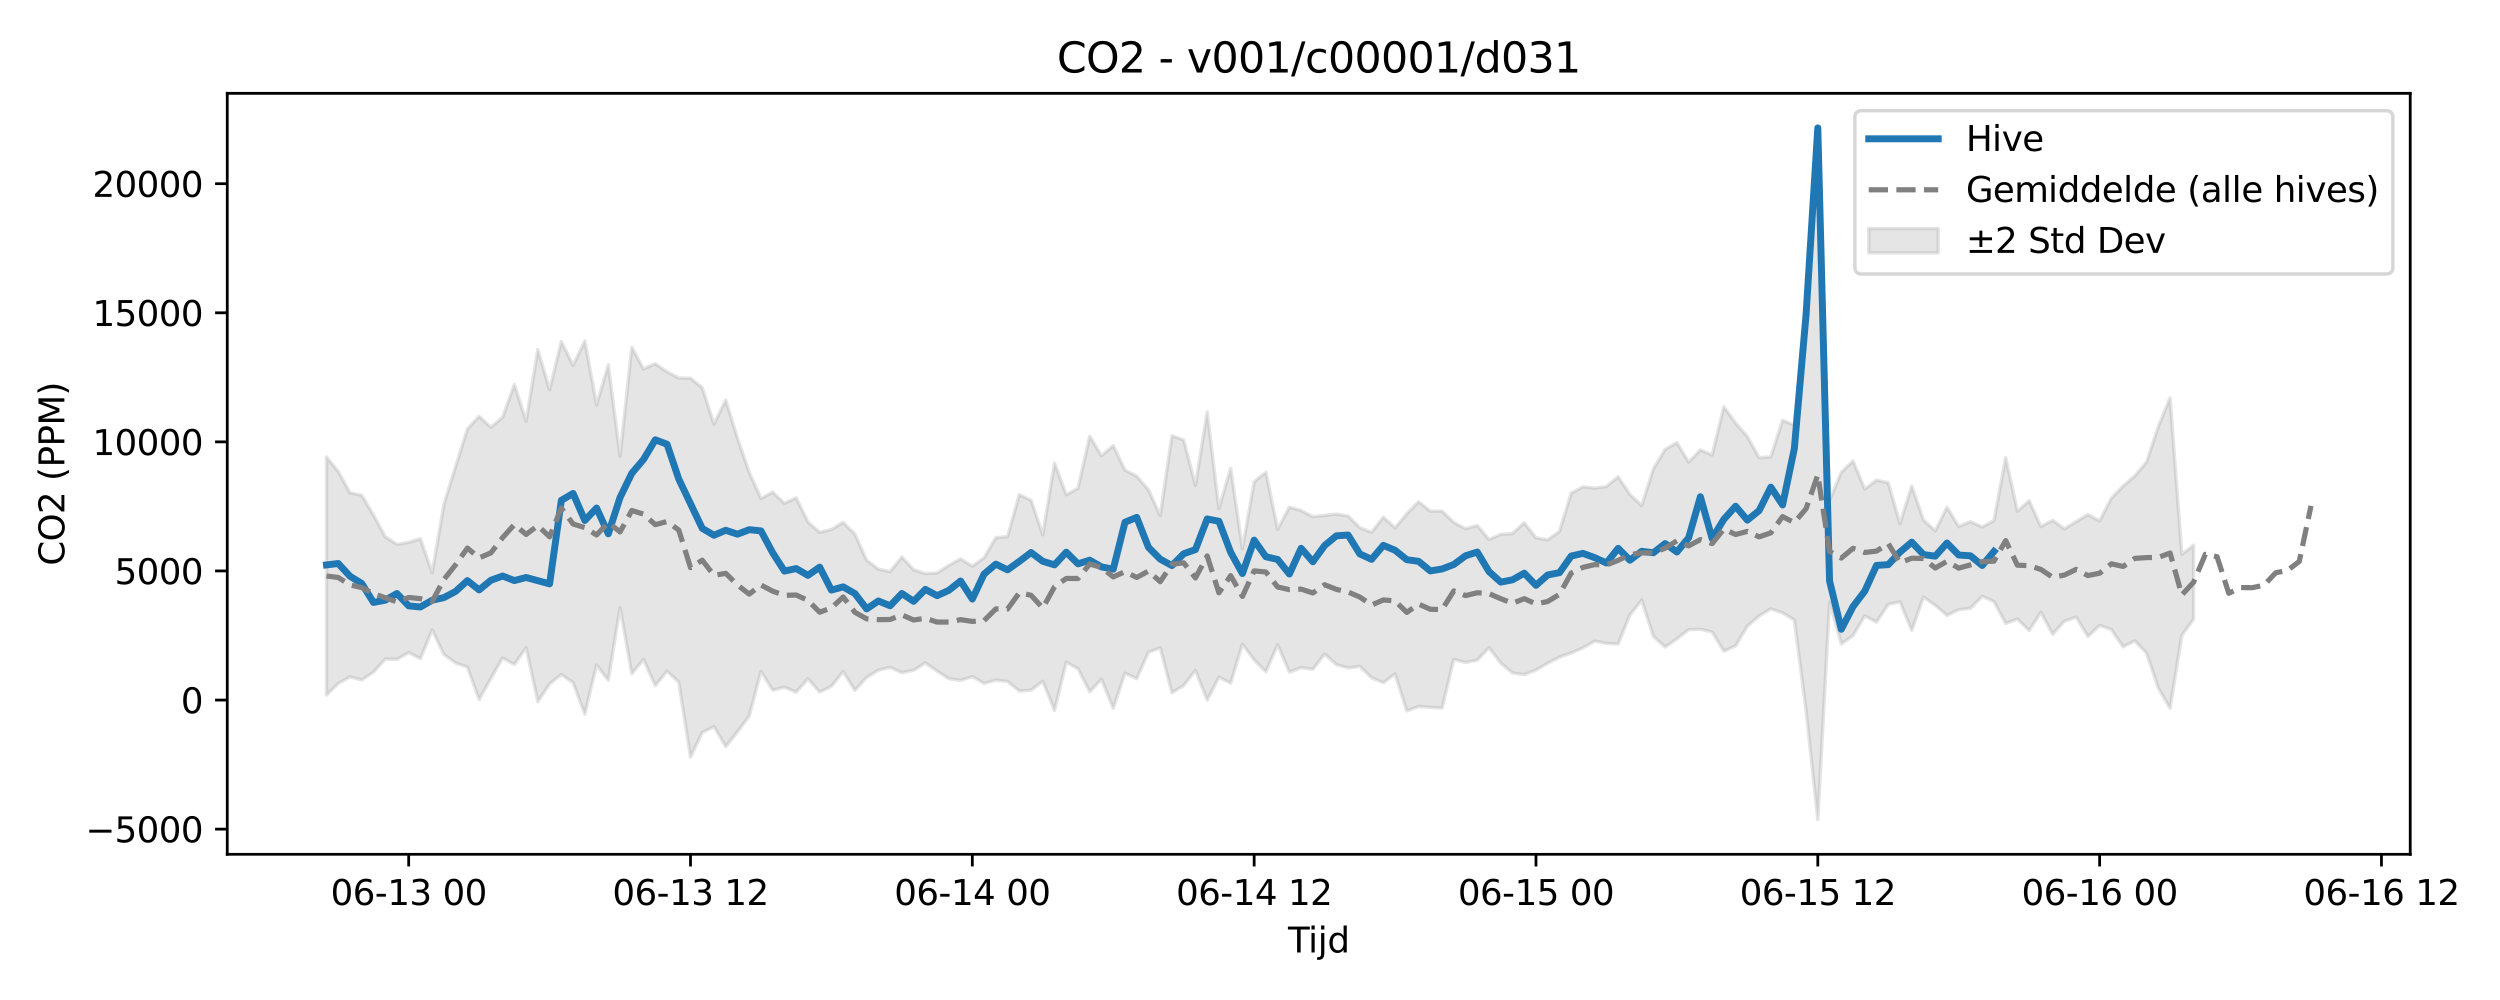 <?xml version="1.0" encoding="utf-8" standalone="no"?>
<!DOCTYPE svg PUBLIC "-//W3C//DTD SVG 1.1//EN"
  "http://www.w3.org/Graphics/SVG/1.1/DTD/svg11.dtd">
<svg xmlns:xlink="http://www.w3.org/1999/xlink" width="720pt" height="288pt" viewBox="0 0 720 288" xmlns="http://www.w3.org/2000/svg" version="1.1">
 <defs>
  <style type="text/css">*{stroke-linejoin: round; stroke-linecap: butt}</style>
 </defs>
 <g id="figure_1">
  <g id="patch_1">
   <path d="M 0 288 
L 720 288 
L 720 0 
L 0 0 
z
" style="fill: #ffffff"/>
  </g>
  <g id="axes_1">
   <g id="patch_2">
    <path d="M 65.45 246.04 
L 694.144 246.04 
L 694.144 26.88 
L 65.45 26.88 
z
" style="fill: #ffffff"/>
   </g>
   <g id="FillBetweenPolyCollection_1">
    <defs>
     <path id="mf6f88f9992" d="M 94.027 -156.415 
L 94.027 -87.816 
L 97.409 -91.156 
L 100.791 -93.038 
L 104.173 -92.172 
L 107.555 -94.404 
L 110.936 -98.206 
L 114.318 -98.094 
L 117.7 -100.063 
L 121.082 -98.307 
L 124.464 -106.58 
L 127.846 -99.496 
L 131.228 -97.05 
L 134.61 -95.89 
L 137.992 -86.528 
L 141.374 -92.598 
L 144.755 -98.506 
L 148.137 -96.616 
L 151.519 -101.46 
L 154.901 -85.903 
L 158.283 -91.038 
L 161.665 -93.74 
L 165.047 -91.401 
L 168.429 -82.318 
L 171.811 -96.468 
L 175.192 -92.121 
L 178.574 -112.971 
L 181.956 -93.983 
L 185.338 -98.1 
L 188.72 -90.545 
L 192.102 -94.687 
L 195.484 -91.541 
L 198.866 -69.968 
L 202.248 -77.025 
L 205.629 -78.741 
L 209.011 -72.966 
L 212.393 -77.245 
L 215.775 -81.805 
L 219.157 -94.617 
L 222.539 -89.24 
L 225.921 -90.054 
L 229.303 -88.648 
L 232.685 -92.493 
L 236.067 -88.682 
L 239.448 -90.338 
L 242.83 -94.593 
L 246.212 -89.149 
L 249.594 -92.912 
L 252.976 -94.988 
L 256.358 -95.811 
L 259.74 -94.251 
L 263.122 -94.956 
L 266.504 -97.072 
L 269.885 -94.71 
L 273.267 -92.546 
L 276.649 -92.041 
L 280.031 -93.122 
L 283.413 -91.192 
L 286.795 -92.102 
L 290.177 -91.745 
L 293.559 -88.988 
L 296.941 -89.224 
L 300.322 -91.804 
L 303.704 -83.398 
L 307.086 -97.308 
L 310.468 -95.393 
L 313.85 -88.75 
L 317.232 -92.36 
L 320.614 -84.012 
L 323.996 -94.116 
L 327.378 -92.544 
L 330.76 -100.125 
L 334.141 -101.442 
L 337.523 -88.484 
L 340.905 -90.567 
L 344.287 -94.902 
L 347.669 -86.395 
L 351.051 -92.98 
L 354.433 -91.248 
L 357.815 -102.481 
L 361.197 -97.931 
L 364.578 -94.541 
L 367.96 -102.324 
L 371.342 -94.421 
L 374.724 -95.708 
L 378.106 -95.272 
L 381.488 -99.617 
L 384.87 -96.603 
L 388.252 -95.621 
L 391.634 -96.088 
L 395.015 -92.791 
L 398.397 -91.375 
L 401.779 -93.906 
L 405.161 -83.234 
L 408.543 -84.562 
L 411.925 -84.289 
L 415.307 -84.053 
L 418.689 -98.084 
L 422.071 -97.217 
L 425.453 -97.887 
L 428.834 -101.454 
L 432.216 -97.044 
L 435.598 -94.185 
L 438.98 -93.705 
L 442.362 -95.009 
L 445.744 -97.007 
L 449.126 -98.757 
L 452.508 -99.926 
L 455.89 -101.414 
L 459.271 -103.373 
L 462.653 -102.714 
L 466.035 -102.529 
L 469.417 -110.894 
L 472.799 -115.14 
L 476.181 -104.713 
L 479.563 -101.649 
L 482.945 -104.01 
L 486.327 -106.649 
L 489.709 -106.772 
L 493.09 -105.965 
L 496.472 -100.438 
L 499.854 -101.983 
L 503.236 -107.659 
L 506.618 -110.57 
L 510 -112.655 
L 513.382 -111.475 
L 516.764 -109.451 
L 520.146 -83.362 
L 523.527 -51.922 
L 526.909 -114.528 
L 530.291 -102.566 
L 533.673 -104.95 
L 537.055 -110.613 
L 540.437 -108.846 
L 543.819 -113.931 
L 547.201 -114.69 
L 550.583 -106.447 
L 553.964 -116.052 
L 557.346 -113.69 
L 560.728 -110.774 
L 564.11 -112.428 
L 567.492 -112.816 
L 570.874 -116.269 
L 574.256 -114.75 
L 577.638 -108.456 
L 581.02 -109.699 
L 584.402 -106.408 
L 587.783 -111.669 
L 591.165 -105.325 
L 594.547 -109.09 
L 597.929 -110.267 
L 601.311 -104.694 
L 604.693 -107.878 
L 608.075 -106.7 
L 611.457 -101.711 
L 614.839 -103.444 
L 618.22 -99.859 
L 621.602 -89.788 
L 624.984 -84.009 
L 628.366 -104.999 
L 631.748 -109.684 
L 631.748 -130.991 
L 631.748 -130.991 
L 628.366 -128.3 
L 624.984 -173.439 
L 621.602 -165.15 
L 618.22 -154.961 
L 614.839 -150.931 
L 611.457 -148.012 
L 608.075 -144.531 
L 604.693 -137.962 
L 601.311 -139.786 
L 597.929 -137.769 
L 594.547 -135.682 
L 591.165 -138.145 
L 587.783 -136.329 
L 584.402 -143.791 
L 581.02 -140.745 
L 577.638 -156.171 
L 574.256 -138.032 
L 570.874 -136.224 
L 567.492 -137.786 
L 564.11 -136.334 
L 560.728 -141.92 
L 557.346 -135.117 
L 553.964 -138.262 
L 550.583 -148.024 
L 547.201 -137.16 
L 543.819 -148.966 
L 540.437 -149.722 
L 537.055 -147.158 
L 533.673 -155.233 
L 530.291 -151.968 
L 526.909 -143.896 
L 523.527 -250.525 
L 520.146 -199.64 
L 516.764 -165.535 
L 513.382 -166.96 
L 510 -156.421 
L 506.618 -156.195 
L 503.236 -162.253 
L 499.854 -166.142 
L 496.472 -170.839 
L 493.09 -156.941 
L 489.709 -158.436 
L 486.327 -154.911 
L 482.945 -160.52 
L 479.563 -158.577 
L 476.181 -152.937 
L 472.799 -142.391 
L 469.417 -145.59 
L 466.035 -150.714 
L 462.653 -147.871 
L 459.271 -147.416 
L 455.89 -147.792 
L 452.508 -145.982 
L 449.126 -134.94 
L 445.744 -132.528 
L 442.362 -133.122 
L 438.98 -137.453 
L 435.598 -134.323 
L 432.216 -134.111 
L 428.834 -132.627 
L 425.453 -136.676 
L 422.071 -135.721 
L 418.689 -137.55 
L 415.307 -140.81 
L 411.925 -140.785 
L 408.543 -143.502 
L 405.161 -140.006 
L 401.779 -135.99 
L 398.397 -139.054 
L 395.015 -134.709 
L 391.634 -136.015 
L 388.252 -139.374 
L 384.87 -139.939 
L 381.488 -139.563 
L 378.106 -139.183 
L 374.724 -140.967 
L 371.342 -141.932 
L 367.96 -135.579 
L 364.578 -151.983 
L 361.197 -149.246 
L 357.815 -129.979 
L 354.433 -153.171 
L 351.051 -141.553 
L 347.669 -169.372 
L 344.287 -148.199 
L 340.905 -161.248 
L 337.523 -162.521 
L 334.141 -139.496 
L 330.76 -146.938 
L 327.378 -150.835 
L 323.996 -152.615 
L 320.614 -159.68 
L 317.232 -156.75 
L 313.85 -162.384 
L 310.468 -147.387 
L 307.086 -145.495 
L 303.704 -154.64 
L 300.322 -133.975 
L 296.941 -143.908 
L 293.559 -145.538 
L 290.177 -133.455 
L 286.795 -133.161 
L 283.413 -127.35 
L 280.031 -124.94 
L 276.649 -127.038 
L 273.267 -125.162 
L 269.885 -122.982 
L 266.504 -122.809 
L 263.122 -123.913 
L 259.74 -127.585 
L 256.358 -123.371 
L 252.976 -124.084 
L 249.594 -126.656 
L 246.212 -134.153 
L 242.83 -137.562 
L 239.448 -135.501 
L 236.067 -134.698 
L 232.685 -137.682 
L 229.303 -144.627 
L 225.921 -143.023 
L 222.539 -146.242 
L 219.157 -144.423 
L 215.775 -151.989 
L 212.393 -161.796 
L 209.011 -172.799 
L 205.629 -165.839 
L 202.248 -176.309 
L 198.866 -179.08 
L 195.484 -179.15 
L 192.102 -180.9 
L 188.72 -183.262 
L 185.338 -181.747 
L 181.956 -187.981 
L 178.574 -156.626 
L 175.192 -182.949 
L 171.811 -171.389 
L 168.429 -189.823 
L 165.047 -182.766 
L 161.665 -189.654 
L 158.283 -175.764 
L 154.901 -187.337 
L 151.519 -166.702 
L 148.137 -177.258 
L 144.755 -167.847 
L 141.374 -164.946 
L 137.992 -168.114 
L 134.61 -164.426 
L 131.228 -153.68 
L 127.846 -142.731 
L 124.464 -123.045 
L 121.082 -132.858 
L 117.7 -131.795 
L 114.318 -131.211 
L 110.936 -133.431 
L 107.555 -139.682 
L 104.173 -145.372 
L 100.791 -146.062 
L 97.409 -152.22 
L 94.027 -156.415 
z
" style="stroke: #808080; stroke-opacity: 0.2"/>
    </defs>
    <g clip-path="url(#p615e914f22)">
     <use xlink:href="#mf6f88f9992" x="0" y="288" style="fill: #808080; fill-opacity: 0.2; stroke: #808080; stroke-opacity: 0.2"/>
    </g>
   </g>
   <g id="matplotlib.axis_1">
    <g id="xtick_1">
     <g id="line2d_1">
      <defs>
       <path id="m247ede69dc" d="M 0 0 
L 0 3.5 
" style="stroke: #000000; stroke-width: 0.8"/>
      </defs>
      <g>
       <use xlink:href="#m247ede69dc" x="117.7" y="246.04" style="stroke: #000000; stroke-width: 0.8"/>
      </g>
     </g>
     <g id="text_1">
      <!-- 06-13 00 -->
      <g transform="translate(95.22 260.638) scale(0.1 -0.1)">
       <defs>
        <path id="DejaVuSans-30" d="M 2034 4250 
Q 1547 4250 1301 3770 
Q 1056 3291 1056 2328 
Q 1056 1369 1301 889 
Q 1547 409 2034 409 
Q 2525 409 2770 889 
Q 3016 1369 3016 2328 
Q 3016 3291 2770 3770 
Q 2525 4250 2034 4250 
z
M 2034 4750 
Q 2819 4750 3233 4129 
Q 3647 3509 3647 2328 
Q 3647 1150 3233 529 
Q 2819 -91 2034 -91 
Q 1250 -91 836 529 
Q 422 1150 422 2328 
Q 422 3509 836 4129 
Q 1250 4750 2034 4750 
z
" transform="scale(0.016)"/>
        <path id="DejaVuSans-36" d="M 2113 2584 
Q 1688 2584 1439 2293 
Q 1191 2003 1191 1497 
Q 1191 994 1439 701 
Q 1688 409 2113 409 
Q 2538 409 2786 701 
Q 3034 994 3034 1497 
Q 3034 2003 2786 2293 
Q 2538 2584 2113 2584 
z
M 3366 4563 
L 3366 3988 
Q 3128 4100 2886 4159 
Q 2644 4219 2406 4219 
Q 1781 4219 1451 3797 
Q 1122 3375 1075 2522 
Q 1259 2794 1537 2939 
Q 1816 3084 2150 3084 
Q 2853 3084 3261 2657 
Q 3669 2231 3669 1497 
Q 3669 778 3244 343 
Q 2819 -91 2113 -91 
Q 1303 -91 875 529 
Q 447 1150 447 2328 
Q 447 3434 972 4092 
Q 1497 4750 2381 4750 
Q 2619 4750 2861 4703 
Q 3103 4656 3366 4563 
z
" transform="scale(0.016)"/>
        <path id="DejaVuSans-2d" d="M 313 2009 
L 1997 2009 
L 1997 1497 
L 313 1497 
L 313 2009 
z
" transform="scale(0.016)"/>
        <path id="DejaVuSans-31" d="M 794 531 
L 1825 531 
L 1825 4091 
L 703 3866 
L 703 4441 
L 1819 4666 
L 2450 4666 
L 2450 531 
L 3481 531 
L 3481 0 
L 794 0 
L 794 531 
z
" transform="scale(0.016)"/>
        <path id="DejaVuSans-33" d="M 2597 2516 
Q 3050 2419 3304 2112 
Q 3559 1806 3559 1356 
Q 3559 666 3084 287 
Q 2609 -91 1734 -91 
Q 1441 -91 1130 -33 
Q 819 25 488 141 
L 488 750 
Q 750 597 1062 519 
Q 1375 441 1716 441 
Q 2309 441 2620 675 
Q 2931 909 2931 1356 
Q 2931 1769 2642 2001 
Q 2353 2234 1838 2234 
L 1294 2234 
L 1294 2753 
L 1863 2753 
Q 2328 2753 2575 2939 
Q 2822 3125 2822 3475 
Q 2822 3834 2567 4026 
Q 2313 4219 1838 4219 
Q 1578 4219 1281 4162 
Q 984 4106 628 3988 
L 628 4550 
Q 988 4650 1302 4700 
Q 1616 4750 1894 4750 
Q 2613 4750 3031 4423 
Q 3450 4097 3450 3541 
Q 3450 3153 3228 2886 
Q 3006 2619 2597 2516 
z
" transform="scale(0.016)"/>
        <path id="DejaVuSans-20" transform="scale(0.016)"/>
       </defs>
       <use xlink:href="#DejaVuSans-30"/>
       <use xlink:href="#DejaVuSans-36" transform="translate(63.623 0)"/>
       <use xlink:href="#DejaVuSans-2d" transform="translate(127.246 0)"/>
       <use xlink:href="#DejaVuSans-31" transform="translate(163.33 0)"/>
       <use xlink:href="#DejaVuSans-33" transform="translate(226.953 0)"/>
       <use xlink:href="#DejaVuSans-20" transform="translate(290.576 0)"/>
       <use xlink:href="#DejaVuSans-30" transform="translate(322.363 0)"/>
       <use xlink:href="#DejaVuSans-30" transform="translate(385.986 0)"/>
      </g>
     </g>
    </g>
    <g id="xtick_2">
     <g id="line2d_2">
      <g>
       <use xlink:href="#m247ede69dc" x="198.866" y="246.04" style="stroke: #000000; stroke-width: 0.8"/>
      </g>
     </g>
     <g id="text_2">
      <!-- 06-13 12 -->
      <g transform="translate(176.385 260.638) scale(0.1 -0.1)">
       <defs>
        <path id="DejaVuSans-32" d="M 1228 531 
L 3431 531 
L 3431 0 
L 469 0 
L 469 531 
Q 828 903 1448 1529 
Q 2069 2156 2228 2338 
Q 2531 2678 2651 2914 
Q 2772 3150 2772 3378 
Q 2772 3750 2511 3984 
Q 2250 4219 1831 4219 
Q 1534 4219 1204 4116 
Q 875 4013 500 3803 
L 500 4441 
Q 881 4594 1212 4672 
Q 1544 4750 1819 4750 
Q 2544 4750 2975 4387 
Q 3406 4025 3406 3419 
Q 3406 3131 3298 2873 
Q 3191 2616 2906 2266 
Q 2828 2175 2409 1742 
Q 1991 1309 1228 531 
z
" transform="scale(0.016)"/>
       </defs>
       <use xlink:href="#DejaVuSans-30"/>
       <use xlink:href="#DejaVuSans-36" transform="translate(63.623 0)"/>
       <use xlink:href="#DejaVuSans-2d" transform="translate(127.246 0)"/>
       <use xlink:href="#DejaVuSans-31" transform="translate(163.33 0)"/>
       <use xlink:href="#DejaVuSans-33" transform="translate(226.953 0)"/>
       <use xlink:href="#DejaVuSans-20" transform="translate(290.576 0)"/>
       <use xlink:href="#DejaVuSans-31" transform="translate(322.363 0)"/>
       <use xlink:href="#DejaVuSans-32" transform="translate(385.986 0)"/>
      </g>
     </g>
    </g>
    <g id="xtick_3">
     <g id="line2d_3">
      <g>
       <use xlink:href="#m247ede69dc" x="280.031" y="246.04" style="stroke: #000000; stroke-width: 0.8"/>
      </g>
     </g>
     <g id="text_3">
      <!-- 06-14 00 -->
      <g transform="translate(257.551 260.638) scale(0.1 -0.1)">
       <defs>
        <path id="DejaVuSans-34" d="M 2419 4116 
L 825 1625 
L 2419 1625 
L 2419 4116 
z
M 2253 4666 
L 3047 4666 
L 3047 1625 
L 3713 1625 
L 3713 1100 
L 3047 1100 
L 3047 0 
L 2419 0 
L 2419 1100 
L 313 1100 
L 313 1709 
L 2253 4666 
z
" transform="scale(0.016)"/>
       </defs>
       <use xlink:href="#DejaVuSans-30"/>
       <use xlink:href="#DejaVuSans-36" transform="translate(63.623 0)"/>
       <use xlink:href="#DejaVuSans-2d" transform="translate(127.246 0)"/>
       <use xlink:href="#DejaVuSans-31" transform="translate(163.33 0)"/>
       <use xlink:href="#DejaVuSans-34" transform="translate(226.953 0)"/>
       <use xlink:href="#DejaVuSans-20" transform="translate(290.576 0)"/>
       <use xlink:href="#DejaVuSans-30" transform="translate(322.363 0)"/>
       <use xlink:href="#DejaVuSans-30" transform="translate(385.986 0)"/>
      </g>
     </g>
    </g>
    <g id="xtick_4">
     <g id="line2d_4">
      <g>
       <use xlink:href="#m247ede69dc" x="361.197" y="246.04" style="stroke: #000000; stroke-width: 0.8"/>
      </g>
     </g>
     <g id="text_4">
      <!-- 06-14 12 -->
      <g transform="translate(338.716 260.638) scale(0.1 -0.1)">
       <use xlink:href="#DejaVuSans-30"/>
       <use xlink:href="#DejaVuSans-36" transform="translate(63.623 0)"/>
       <use xlink:href="#DejaVuSans-2d" transform="translate(127.246 0)"/>
       <use xlink:href="#DejaVuSans-31" transform="translate(163.33 0)"/>
       <use xlink:href="#DejaVuSans-34" transform="translate(226.953 0)"/>
       <use xlink:href="#DejaVuSans-20" transform="translate(290.576 0)"/>
       <use xlink:href="#DejaVuSans-31" transform="translate(322.363 0)"/>
       <use xlink:href="#DejaVuSans-32" transform="translate(385.986 0)"/>
      </g>
     </g>
    </g>
    <g id="xtick_5">
     <g id="line2d_5">
      <g>
       <use xlink:href="#m247ede69dc" x="442.362" y="246.04" style="stroke: #000000; stroke-width: 0.8"/>
      </g>
     </g>
     <g id="text_5">
      <!-- 06-15 00 -->
      <g transform="translate(419.882 260.638) scale(0.1 -0.1)">
       <defs>
        <path id="DejaVuSans-35" d="M 691 4666 
L 3169 4666 
L 3169 4134 
L 1269 4134 
L 1269 2991 
Q 1406 3038 1543 3061 
Q 1681 3084 1819 3084 
Q 2600 3084 3056 2656 
Q 3513 2228 3513 1497 
Q 3513 744 3044 326 
Q 2575 -91 1722 -91 
Q 1428 -91 1123 -41 
Q 819 9 494 109 
L 494 744 
Q 775 591 1075 516 
Q 1375 441 1709 441 
Q 2250 441 2565 725 
Q 2881 1009 2881 1497 
Q 2881 1984 2565 2268 
Q 2250 2553 1709 2553 
Q 1456 2553 1204 2497 
Q 953 2441 691 2322 
L 691 4666 
z
" transform="scale(0.016)"/>
       </defs>
       <use xlink:href="#DejaVuSans-30"/>
       <use xlink:href="#DejaVuSans-36" transform="translate(63.623 0)"/>
       <use xlink:href="#DejaVuSans-2d" transform="translate(127.246 0)"/>
       <use xlink:href="#DejaVuSans-31" transform="translate(163.33 0)"/>
       <use xlink:href="#DejaVuSans-35" transform="translate(226.953 0)"/>
       <use xlink:href="#DejaVuSans-20" transform="translate(290.576 0)"/>
       <use xlink:href="#DejaVuSans-30" transform="translate(322.363 0)"/>
       <use xlink:href="#DejaVuSans-30" transform="translate(385.986 0)"/>
      </g>
     </g>
    </g>
    <g id="xtick_6">
     <g id="line2d_6">
      <g>
       <use xlink:href="#m247ede69dc" x="523.527" y="246.04" style="stroke: #000000; stroke-width: 0.8"/>
      </g>
     </g>
     <g id="text_6">
      <!-- 06-15 12 -->
      <g transform="translate(501.047 260.638) scale(0.1 -0.1)">
       <use xlink:href="#DejaVuSans-30"/>
       <use xlink:href="#DejaVuSans-36" transform="translate(63.623 0)"/>
       <use xlink:href="#DejaVuSans-2d" transform="translate(127.246 0)"/>
       <use xlink:href="#DejaVuSans-31" transform="translate(163.33 0)"/>
       <use xlink:href="#DejaVuSans-35" transform="translate(226.953 0)"/>
       <use xlink:href="#DejaVuSans-20" transform="translate(290.576 0)"/>
       <use xlink:href="#DejaVuSans-31" transform="translate(322.363 0)"/>
       <use xlink:href="#DejaVuSans-32" transform="translate(385.986 0)"/>
      </g>
     </g>
    </g>
    <g id="xtick_7">
     <g id="line2d_7">
      <g>
       <use xlink:href="#m247ede69dc" x="604.693" y="246.04" style="stroke: #000000; stroke-width: 0.8"/>
      </g>
     </g>
     <g id="text_7">
      <!-- 06-16 00 -->
      <g transform="translate(582.212 260.638) scale(0.1 -0.1)">
       <use xlink:href="#DejaVuSans-30"/>
       <use xlink:href="#DejaVuSans-36" transform="translate(63.623 0)"/>
       <use xlink:href="#DejaVuSans-2d" transform="translate(127.246 0)"/>
       <use xlink:href="#DejaVuSans-31" transform="translate(163.33 0)"/>
       <use xlink:href="#DejaVuSans-36" transform="translate(226.953 0)"/>
       <use xlink:href="#DejaVuSans-20" transform="translate(290.576 0)"/>
       <use xlink:href="#DejaVuSans-30" transform="translate(322.363 0)"/>
       <use xlink:href="#DejaVuSans-30" transform="translate(385.986 0)"/>
      </g>
     </g>
    </g>
    <g id="xtick_8">
     <g id="line2d_8">
      <g>
       <use xlink:href="#m247ede69dc" x="685.858" y="246.04" style="stroke: #000000; stroke-width: 0.8"/>
      </g>
     </g>
     <g id="text_8">
      <!-- 06-16 12 -->
      <g transform="translate(663.378 260.638) scale(0.1 -0.1)">
       <use xlink:href="#DejaVuSans-30"/>
       <use xlink:href="#DejaVuSans-36" transform="translate(63.623 0)"/>
       <use xlink:href="#DejaVuSans-2d" transform="translate(127.246 0)"/>
       <use xlink:href="#DejaVuSans-31" transform="translate(163.33 0)"/>
       <use xlink:href="#DejaVuSans-36" transform="translate(226.953 0)"/>
       <use xlink:href="#DejaVuSans-20" transform="translate(290.576 0)"/>
       <use xlink:href="#DejaVuSans-31" transform="translate(322.363 0)"/>
       <use xlink:href="#DejaVuSans-32" transform="translate(385.986 0)"/>
      </g>
     </g>
    </g>
    <g id="text_9">
     <!-- Tijd -->
     <g transform="translate(370.947 274.317) scale(0.1 -0.1)">
      <defs>
       <path id="DejaVuSans-54" d="M -19 4666 
L 3928 4666 
L 3928 4134 
L 2272 4134 
L 2272 0 
L 1638 0 
L 1638 4134 
L -19 4134 
L -19 4666 
z
" transform="scale(0.016)"/>
       <path id="DejaVuSans-69" d="M 603 3500 
L 1178 3500 
L 1178 0 
L 603 0 
L 603 3500 
z
M 603 4863 
L 1178 4863 
L 1178 4134 
L 603 4134 
L 603 4863 
z
" transform="scale(0.016)"/>
       <path id="DejaVuSans-6a" d="M 603 3500 
L 1178 3500 
L 1178 -63 
Q 1178 -731 923 -1031 
Q 669 -1331 103 -1331 
L -116 -1331 
L -116 -844 
L 38 -844 
Q 366 -844 484 -692 
Q 603 -541 603 -63 
L 603 3500 
z
M 603 4863 
L 1178 4863 
L 1178 4134 
L 603 4134 
L 603 4863 
z
" transform="scale(0.016)"/>
       <path id="DejaVuSans-64" d="M 2906 2969 
L 2906 4863 
L 3481 4863 
L 3481 0 
L 2906 0 
L 2906 525 
Q 2725 213 2448 61 
Q 2172 -91 1784 -91 
Q 1150 -91 751 415 
Q 353 922 353 1747 
Q 353 2572 751 3078 
Q 1150 3584 1784 3584 
Q 2172 3584 2448 3432 
Q 2725 3281 2906 2969 
z
M 947 1747 
Q 947 1113 1208 752 
Q 1469 391 1925 391 
Q 2381 391 2643 752 
Q 2906 1113 2906 1747 
Q 2906 2381 2643 2742 
Q 2381 3103 1925 3103 
Q 1469 3103 1208 2742 
Q 947 2381 947 1747 
z
" transform="scale(0.016)"/>
      </defs>
      <use xlink:href="#DejaVuSans-54"/>
      <use xlink:href="#DejaVuSans-69" transform="translate(57.959 0)"/>
      <use xlink:href="#DejaVuSans-6a" transform="translate(85.742 0)"/>
      <use xlink:href="#DejaVuSans-64" transform="translate(113.525 0)"/>
     </g>
    </g>
   </g>
   <g id="matplotlib.axis_2">
    <g id="ytick_1">
     <g id="line2d_9">
      <defs>
       <path id="m8d77dfaffa" d="M 0 0 
L -3.5 0 
" style="stroke: #000000; stroke-width: 0.8"/>
      </defs>
      <g>
       <use xlink:href="#m8d77dfaffa" x="65.45" y="238.789" style="stroke: #000000; stroke-width: 0.8"/>
      </g>
     </g>
     <g id="text_10">
      <!-- −5000 -->
      <g transform="translate(24.62 242.588) scale(0.1 -0.1)">
       <defs>
        <path id="DejaVuSans-2212" d="M 678 2272 
L 4684 2272 
L 4684 1741 
L 678 1741 
L 678 2272 
z
" transform="scale(0.016)"/>
       </defs>
       <use xlink:href="#DejaVuSans-2212"/>
       <use xlink:href="#DejaVuSans-35" transform="translate(83.789 0)"/>
       <use xlink:href="#DejaVuSans-30" transform="translate(147.412 0)"/>
       <use xlink:href="#DejaVuSans-30" transform="translate(211.035 0)"/>
       <use xlink:href="#DejaVuSans-30" transform="translate(274.658 0)"/>
      </g>
     </g>
    </g>
    <g id="ytick_2">
     <g id="line2d_10">
      <g>
       <use xlink:href="#m8d77dfaffa" x="65.45" y="201.612" style="stroke: #000000; stroke-width: 0.8"/>
      </g>
     </g>
     <g id="text_11">
      <!-- 0 -->
      <g transform="translate(52.087 205.412) scale(0.1 -0.1)">
       <use xlink:href="#DejaVuSans-30"/>
      </g>
     </g>
    </g>
    <g id="ytick_3">
     <g id="line2d_11">
      <g>
       <use xlink:href="#m8d77dfaffa" x="65.45" y="164.436" style="stroke: #000000; stroke-width: 0.8"/>
      </g>
     </g>
     <g id="text_12">
      <!-- 5000 -->
      <g transform="translate(33 168.235) scale(0.1 -0.1)">
       <use xlink:href="#DejaVuSans-35"/>
       <use xlink:href="#DejaVuSans-30" transform="translate(63.623 0)"/>
       <use xlink:href="#DejaVuSans-30" transform="translate(127.246 0)"/>
       <use xlink:href="#DejaVuSans-30" transform="translate(190.869 0)"/>
      </g>
     </g>
    </g>
    <g id="ytick_4">
     <g id="line2d_12">
      <g>
       <use xlink:href="#m8d77dfaffa" x="65.45" y="127.26" style="stroke: #000000; stroke-width: 0.8"/>
      </g>
     </g>
     <g id="text_13">
      <!-- 10000 -->
      <g transform="translate(26.637 131.059) scale(0.1 -0.1)">
       <use xlink:href="#DejaVuSans-31"/>
       <use xlink:href="#DejaVuSans-30" transform="translate(63.623 0)"/>
       <use xlink:href="#DejaVuSans-30" transform="translate(127.246 0)"/>
       <use xlink:href="#DejaVuSans-30" transform="translate(190.869 0)"/>
       <use xlink:href="#DejaVuSans-30" transform="translate(254.492 0)"/>
      </g>
     </g>
    </g>
    <g id="ytick_5">
     <g id="line2d_13">
      <g>
       <use xlink:href="#m8d77dfaffa" x="65.45" y="90.083" style="stroke: #000000; stroke-width: 0.8"/>
      </g>
     </g>
     <g id="text_14">
      <!-- 15000 -->
      <g transform="translate(26.637 93.883) scale(0.1 -0.1)">
       <use xlink:href="#DejaVuSans-31"/>
       <use xlink:href="#DejaVuSans-35" transform="translate(63.623 0)"/>
       <use xlink:href="#DejaVuSans-30" transform="translate(127.246 0)"/>
       <use xlink:href="#DejaVuSans-30" transform="translate(190.869 0)"/>
       <use xlink:href="#DejaVuSans-30" transform="translate(254.492 0)"/>
      </g>
     </g>
    </g>
    <g id="ytick_6">
     <g id="line2d_14">
      <g>
       <use xlink:href="#m8d77dfaffa" x="65.45" y="52.907" style="stroke: #000000; stroke-width: 0.8"/>
      </g>
     </g>
     <g id="text_15">
      <!-- 20000 -->
      <g transform="translate(26.637 56.706) scale(0.1 -0.1)">
       <use xlink:href="#DejaVuSans-32"/>
       <use xlink:href="#DejaVuSans-30" transform="translate(63.623 0)"/>
       <use xlink:href="#DejaVuSans-30" transform="translate(127.246 0)"/>
       <use xlink:href="#DejaVuSans-30" transform="translate(190.869 0)"/>
       <use xlink:href="#DejaVuSans-30" transform="translate(254.492 0)"/>
      </g>
     </g>
    </g>
    <g id="text_16">
     <!-- CO2 (PPM) -->
     <g transform="translate(18.541 162.903) rotate(-90) scale(0.1 -0.1)">
      <defs>
       <path id="DejaVuSans-43" d="M 4122 4306 
L 4122 3641 
Q 3803 3938 3442 4084 
Q 3081 4231 2675 4231 
Q 1875 4231 1450 3742 
Q 1025 3253 1025 2328 
Q 1025 1406 1450 917 
Q 1875 428 2675 428 
Q 3081 428 3442 575 
Q 3803 722 4122 1019 
L 4122 359 
Q 3791 134 3420 21 
Q 3050 -91 2638 -91 
Q 1578 -91 968 557 
Q 359 1206 359 2328 
Q 359 3453 968 4101 
Q 1578 4750 2638 4750 
Q 3056 4750 3426 4639 
Q 3797 4528 4122 4306 
z
" transform="scale(0.016)"/>
       <path id="DejaVuSans-4f" d="M 2522 4238 
Q 1834 4238 1429 3725 
Q 1025 3213 1025 2328 
Q 1025 1447 1429 934 
Q 1834 422 2522 422 
Q 3209 422 3611 934 
Q 4013 1447 4013 2328 
Q 4013 3213 3611 3725 
Q 3209 4238 2522 4238 
z
M 2522 4750 
Q 3503 4750 4090 4092 
Q 4678 3434 4678 2328 
Q 4678 1225 4090 567 
Q 3503 -91 2522 -91 
Q 1538 -91 948 565 
Q 359 1222 359 2328 
Q 359 3434 948 4092 
Q 1538 4750 2522 4750 
z
" transform="scale(0.016)"/>
       <path id="DejaVuSans-28" d="M 1984 4856 
Q 1566 4138 1362 3434 
Q 1159 2731 1159 2009 
Q 1159 1288 1364 580 
Q 1569 -128 1984 -844 
L 1484 -844 
Q 1016 -109 783 600 
Q 550 1309 550 2009 
Q 550 2706 781 3412 
Q 1013 4119 1484 4856 
L 1984 4856 
z
" transform="scale(0.016)"/>
       <path id="DejaVuSans-50" d="M 1259 4147 
L 1259 2394 
L 2053 2394 
Q 2494 2394 2734 2622 
Q 2975 2850 2975 3272 
Q 2975 3691 2734 3919 
Q 2494 4147 2053 4147 
L 1259 4147 
z
M 628 4666 
L 2053 4666 
Q 2838 4666 3239 4311 
Q 3641 3956 3641 3272 
Q 3641 2581 3239 2228 
Q 2838 1875 2053 1875 
L 1259 1875 
L 1259 0 
L 628 0 
L 628 4666 
z
" transform="scale(0.016)"/>
       <path id="DejaVuSans-4d" d="M 628 4666 
L 1569 4666 
L 2759 1491 
L 3956 4666 
L 4897 4666 
L 4897 0 
L 4281 0 
L 4281 4097 
L 3078 897 
L 2444 897 
L 1241 4097 
L 1241 0 
L 628 0 
L 628 4666 
z
" transform="scale(0.016)"/>
       <path id="DejaVuSans-29" d="M 513 4856 
L 1013 4856 
Q 1481 4119 1714 3412 
Q 1947 2706 1947 2009 
Q 1947 1309 1714 600 
Q 1481 -109 1013 -844 
L 513 -844 
Q 928 -128 1133 580 
Q 1338 1288 1338 2009 
Q 1338 2731 1133 3434 
Q 928 4138 513 4856 
z
" transform="scale(0.016)"/>
      </defs>
      <use xlink:href="#DejaVuSans-43"/>
      <use xlink:href="#DejaVuSans-4f" transform="translate(69.824 0)"/>
      <use xlink:href="#DejaVuSans-32" transform="translate(148.535 0)"/>
      <use xlink:href="#DejaVuSans-20" transform="translate(212.158 0)"/>
      <use xlink:href="#DejaVuSans-28" transform="translate(243.945 0)"/>
      <use xlink:href="#DejaVuSans-50" transform="translate(282.959 0)"/>
      <use xlink:href="#DejaVuSans-50" transform="translate(343.262 0)"/>
      <use xlink:href="#DejaVuSans-4d" transform="translate(403.564 0)"/>
      <use xlink:href="#DejaVuSans-29" transform="translate(489.844 0)"/>
     </g>
    </g>
   </g>
   <g id="line2d_15">
    <path d="M 94.027 162.696 
L 97.409 162.29 
L 100.791 165.95 
L 104.173 168.027 
L 107.555 173.495 
L 110.936 172.865 
L 114.318 170.934 
L 117.7 174.491 
L 121.082 174.816 
L 124.464 172.855 
L 127.846 172.117 
L 131.228 170.315 
L 134.61 167.217 
L 137.992 169.891 
L 141.374 167.118 
L 144.755 165.893 
L 148.137 167.209 
L 151.519 166.317 
L 158.283 168.154 
L 161.665 144.098 
L 165.047 142.11 
L 168.429 149.89 
L 171.811 146.316 
L 175.192 153.734 
L 178.574 143.278 
L 181.956 136.311 
L 185.338 132.311 
L 188.72 126.67 
L 192.102 127.929 
L 195.484 137.974 
L 202.248 152.168 
L 205.629 154.153 
L 209.011 152.716 
L 212.393 153.841 
L 215.775 152.554 
L 219.157 152.894 
L 222.539 159.214 
L 225.921 164.473 
L 229.303 163.744 
L 232.685 165.702 
L 236.067 163.343 
L 239.448 169.943 
L 242.83 169.019 
L 246.212 170.944 
L 249.594 175.358 
L 252.976 173.086 
L 256.358 174.456 
L 259.74 170.924 
L 263.122 173.172 
L 266.504 169.735 
L 269.885 171.552 
L 273.267 170.012 
L 276.649 167.333 
L 280.031 172.53 
L 283.413 165.328 
L 286.795 162.468 
L 290.177 164.116 
L 293.559 161.692 
L 296.941 159.122 
L 300.322 161.658 
L 303.704 162.676 
L 307.086 159.031 
L 310.468 162.386 
L 313.85 161.331 
L 317.232 163.265 
L 320.614 163.933 
L 323.996 150.401 
L 327.378 149.008 
L 330.76 157.64 
L 334.141 161.033 
L 337.523 162.887 
L 340.905 159.474 
L 344.287 158.28 
L 347.669 149.456 
L 351.051 150.121 
L 354.433 159.073 
L 357.815 165.177 
L 361.197 155.562 
L 364.578 160.347 
L 367.96 161.12 
L 371.342 165.313 
L 374.724 157.913 
L 378.106 161.778 
L 381.488 157.115 
L 384.87 154.319 
L 388.252 154.091 
L 391.634 159.54 
L 395.015 161.088 
L 398.397 157.065 
L 401.779 158.473 
L 405.161 161.198 
L 408.543 161.655 
L 411.925 164.424 
L 415.307 163.866 
L 418.689 162.577 
L 422.071 160.067 
L 425.453 158.986 
L 428.834 164.614 
L 432.216 167.65 
L 435.598 166.991 
L 438.98 165.075 
L 442.362 168.57 
L 445.744 165.588 
L 449.126 164.932 
L 452.508 160.141 
L 455.89 159.365 
L 459.271 160.597 
L 462.653 162.138 
L 466.035 157.923 
L 469.417 161.345 
L 472.799 158.77 
L 476.181 159.189 
L 479.563 156.547 
L 482.945 158.971 
L 486.327 154.894 
L 489.709 143.065 
L 493.09 155.107 
L 496.472 149.556 
L 499.854 145.796 
L 503.236 149.801 
L 506.618 147.057 
L 510 140.309 
L 513.382 145.42 
L 516.764 129.235 
L 520.146 90.624 
L 523.527 36.842 
L 526.909 167.296 
L 530.291 181.23 
L 533.673 174.687 
L 537.055 170.235 
L 540.437 162.83 
L 543.819 162.619 
L 547.201 158.998 
L 550.583 156.136 
L 553.964 159.715 
L 557.346 160.181 
L 560.728 156.391 
L 564.11 159.853 
L 567.492 160.067 
L 570.874 162.852 
L 574.256 158.827 
L 574.256 158.827 
" clip-path="url(#p615e914f22)" style="fill: none; stroke: #1f77b4; stroke-width: 2; stroke-linecap: square"/>
   </g>
   <g id="line2d_16">
    <path d="M 94.027 165.884 
L 97.409 166.312 
L 100.791 168.45 
L 104.173 169.228 
L 107.555 170.957 
L 114.318 173.348 
L 117.7 172.071 
L 121.082 172.418 
L 124.464 173.187 
L 127.846 166.887 
L 131.228 162.635 
L 134.61 157.842 
L 137.992 160.679 
L 141.374 159.228 
L 144.755 154.824 
L 148.137 151.063 
L 151.519 153.919 
L 154.901 151.38 
L 158.283 154.599 
L 161.665 146.303 
L 165.047 150.917 
L 168.429 151.929 
L 171.811 154.072 
L 175.192 150.465 
L 178.574 153.202 
L 181.956 147.018 
L 185.338 148.076 
L 188.72 151.097 
L 192.102 150.206 
L 195.484 152.654 
L 198.866 163.476 
L 202.248 161.333 
L 205.629 165.71 
L 209.011 165.117 
L 212.393 168.48 
L 215.775 171.103 
L 219.157 168.48 
L 222.539 170.259 
L 225.921 171.462 
L 229.303 171.362 
L 232.685 172.912 
L 236.067 176.31 
L 239.448 175.081 
L 242.83 171.923 
L 246.212 176.349 
L 249.594 178.216 
L 252.976 178.464 
L 256.358 178.409 
L 259.74 177.082 
L 263.122 178.565 
L 266.504 178.059 
L 269.885 179.154 
L 273.267 179.146 
L 276.649 178.461 
L 280.031 178.969 
L 283.413 178.729 
L 286.795 175.368 
L 290.177 175.4 
L 293.559 170.737 
L 296.941 171.434 
L 300.322 175.111 
L 303.704 168.981 
L 307.086 166.598 
L 310.468 166.61 
L 313.85 162.433 
L 317.232 163.445 
L 320.614 166.154 
L 323.996 164.634 
L 327.378 166.31 
L 330.76 164.468 
L 334.141 167.531 
L 337.523 162.498 
L 340.905 162.093 
L 344.287 166.449 
L 347.669 160.117 
L 351.051 170.734 
L 354.433 165.79 
L 357.815 171.77 
L 361.197 164.412 
L 364.578 164.738 
L 367.96 169.049 
L 371.342 169.823 
L 374.724 169.663 
L 378.106 170.772 
L 381.488 168.41 
L 384.87 169.729 
L 388.252 170.502 
L 391.634 171.948 
L 395.015 174.25 
L 398.397 172.785 
L 401.779 173.052 
L 405.161 176.38 
L 408.543 173.968 
L 411.925 175.463 
L 415.307 175.569 
L 418.689 170.183 
L 422.071 171.531 
L 425.453 170.718 
L 428.834 170.96 
L 432.216 172.423 
L 435.598 173.746 
L 438.98 172.421 
L 442.362 173.935 
L 445.744 173.232 
L 449.126 171.151 
L 452.508 165.046 
L 455.89 163.397 
L 459.271 162.606 
L 462.653 162.708 
L 466.035 161.379 
L 469.417 159.758 
L 472.799 159.234 
L 476.181 159.175 
L 479.563 157.887 
L 482.945 155.735 
L 486.327 157.22 
L 489.709 155.396 
L 493.09 156.547 
L 496.472 152.362 
L 499.854 153.937 
L 503.236 153.044 
L 506.618 154.618 
L 510 153.462 
L 513.382 148.782 
L 516.764 150.507 
L 520.146 146.499 
L 523.527 136.776 
L 526.909 158.788 
L 530.291 160.733 
L 533.673 157.908 
L 537.055 159.114 
L 540.437 158.716 
L 543.819 156.552 
L 547.201 162.075 
L 550.583 160.764 
L 553.964 160.843 
L 557.346 163.596 
L 560.728 161.653 
L 564.11 163.619 
L 570.874 161.753 
L 574.256 161.609 
L 577.638 155.687 
L 581.02 162.778 
L 584.402 162.901 
L 587.783 164.001 
L 591.165 166.265 
L 594.547 165.614 
L 597.929 163.982 
L 601.311 165.76 
L 604.693 165.08 
L 608.075 162.384 
L 611.457 163.139 
L 614.839 160.812 
L 618.22 160.59 
L 621.602 160.531 
L 624.984 159.276 
L 628.366 171.351 
L 631.748 167.662 
L 635.13 159.651 
L 638.512 160.329 
L 641.894 170.86 
L 645.276 169.234 
L 648.657 169.242 
L 652.039 168.533 
L 655.421 164.947 
L 658.803 164.287 
L 662.185 161.687 
L 665.567 145.684 
L 665.567 145.684 
" clip-path="url(#p615e914f22)" style="fill: none; stroke-dasharray: 5.55,2.4; stroke-dashoffset: 0; stroke: #808080; stroke-width: 1.5"/>
   </g>
   <g id="patch_3">
    <path d="M 65.45 246.04 
L 65.45 26.88 
" style="fill: none; stroke: #000000; stroke-width: 0.8; stroke-linejoin: miter; stroke-linecap: square"/>
   </g>
   <g id="patch_4">
    <path d="M 694.144 246.04 
L 694.144 26.88 
" style="fill: none; stroke: #000000; stroke-width: 0.8; stroke-linejoin: miter; stroke-linecap: square"/>
   </g>
   <g id="patch_5">
    <path d="M 65.45 246.04 
L 694.144 246.04 
" style="fill: none; stroke: #000000; stroke-width: 0.8; stroke-linejoin: miter; stroke-linecap: square"/>
   </g>
   <g id="patch_6">
    <path d="M 65.45 26.88 
L 694.144 26.88 
" style="fill: none; stroke: #000000; stroke-width: 0.8; stroke-linejoin: miter; stroke-linecap: square"/>
   </g>
   <g id="text_17">
    <!-- CO2 - v001/c00001/d031 -->
    <g transform="translate(304.394 20.88) scale(0.12 -0.12)">
     <defs>
      <path id="DejaVuSans-76" d="M 191 3500 
L 800 3500 
L 1894 563 
L 2988 3500 
L 3597 3500 
L 2284 0 
L 1503 0 
L 191 3500 
z
" transform="scale(0.016)"/>
      <path id="DejaVuSans-2f" d="M 1625 4666 
L 2156 4666 
L 531 -594 
L 0 -594 
L 1625 4666 
z
" transform="scale(0.016)"/>
      <path id="DejaVuSans-63" d="M 3122 3366 
L 3122 2828 
Q 2878 2963 2633 3030 
Q 2388 3097 2138 3097 
Q 1578 3097 1268 2742 
Q 959 2388 959 1747 
Q 959 1106 1268 751 
Q 1578 397 2138 397 
Q 2388 397 2633 464 
Q 2878 531 3122 666 
L 3122 134 
Q 2881 22 2623 -34 
Q 2366 -91 2075 -91 
Q 1284 -91 818 406 
Q 353 903 353 1747 
Q 353 2603 823 3093 
Q 1294 3584 2113 3584 
Q 2378 3584 2631 3529 
Q 2884 3475 3122 3366 
z
" transform="scale(0.016)"/>
     </defs>
     <use xlink:href="#DejaVuSans-43"/>
     <use xlink:href="#DejaVuSans-4f" transform="translate(69.824 0)"/>
     <use xlink:href="#DejaVuSans-32" transform="translate(148.535 0)"/>
     <use xlink:href="#DejaVuSans-20" transform="translate(212.158 0)"/>
     <use xlink:href="#DejaVuSans-2d" transform="translate(243.945 0)"/>
     <use xlink:href="#DejaVuSans-20" transform="translate(280.029 0)"/>
     <use xlink:href="#DejaVuSans-76" transform="translate(311.816 0)"/>
     <use xlink:href="#DejaVuSans-30" transform="translate(370.996 0)"/>
     <use xlink:href="#DejaVuSans-30" transform="translate(434.619 0)"/>
     <use xlink:href="#DejaVuSans-31" transform="translate(498.242 0)"/>
     <use xlink:href="#DejaVuSans-2f" transform="translate(561.865 0)"/>
     <use xlink:href="#DejaVuSans-63" transform="translate(595.557 0)"/>
     <use xlink:href="#DejaVuSans-30" transform="translate(650.537 0)"/>
     <use xlink:href="#DejaVuSans-30" transform="translate(714.16 0)"/>
     <use xlink:href="#DejaVuSans-30" transform="translate(777.783 0)"/>
     <use xlink:href="#DejaVuSans-30" transform="translate(841.406 0)"/>
     <use xlink:href="#DejaVuSans-31" transform="translate(905.029 0)"/>
     <use xlink:href="#DejaVuSans-2f" transform="translate(968.652 0)"/>
     <use xlink:href="#DejaVuSans-64" transform="translate(1002.344 0)"/>
     <use xlink:href="#DejaVuSans-30" transform="translate(1065.82 0)"/>
     <use xlink:href="#DejaVuSans-33" transform="translate(1129.443 0)"/>
     <use xlink:href="#DejaVuSans-31" transform="translate(1193.066 0)"/>
    </g>
   </g>
   <g id="legend_1">
    <g id="patch_7">
     <path d="M 536.2 78.914 
L 687.144 78.914 
Q 689.144 78.914 689.144 76.914 
L 689.144 33.88 
Q 689.144 31.88 687.144 31.88 
L 536.2 31.88 
Q 534.2 31.88 534.2 33.88 
L 534.2 76.914 
Q 534.2 78.914 536.2 78.914 
z
" style="fill: #ffffff; opacity: 0.8; stroke: #cccccc; stroke-linejoin: miter"/>
    </g>
    <g id="line2d_17">
     <path d="M 538.2 39.978 
L 548.2 39.978 
L 558.2 39.978 
" style="fill: none; stroke: #1f77b4; stroke-width: 2; stroke-linecap: square"/>
    </g>
    <g id="text_18">
     <!-- Hive -->
     <g transform="translate(566.2 43.478) scale(0.1 -0.1)">
      <defs>
       <path id="DejaVuSans-48" d="M 628 4666 
L 1259 4666 
L 1259 2753 
L 3553 2753 
L 3553 4666 
L 4184 4666 
L 4184 0 
L 3553 0 
L 3553 2222 
L 1259 2222 
L 1259 0 
L 628 0 
L 628 4666 
z
" transform="scale(0.016)"/>
       <path id="DejaVuSans-65" d="M 3597 1894 
L 3597 1613 
L 953 1613 
Q 991 1019 1311 708 
Q 1631 397 2203 397 
Q 2534 397 2845 478 
Q 3156 559 3463 722 
L 3463 178 
Q 3153 47 2828 -22 
Q 2503 -91 2169 -91 
Q 1331 -91 842 396 
Q 353 884 353 1716 
Q 353 2575 817 3079 
Q 1281 3584 2069 3584 
Q 2775 3584 3186 3129 
Q 3597 2675 3597 1894 
z
M 3022 2063 
Q 3016 2534 2758 2815 
Q 2500 3097 2075 3097 
Q 1594 3097 1305 2825 
Q 1016 2553 972 2059 
L 3022 2063 
z
" transform="scale(0.016)"/>
      </defs>
      <use xlink:href="#DejaVuSans-48"/>
      <use xlink:href="#DejaVuSans-69" transform="translate(75.195 0)"/>
      <use xlink:href="#DejaVuSans-76" transform="translate(102.979 0)"/>
      <use xlink:href="#DejaVuSans-65" transform="translate(162.158 0)"/>
     </g>
    </g>
    <g id="line2d_18">
     <path d="M 538.2 54.657 
L 548.2 54.657 
L 558.2 54.657 
" style="fill: none; stroke-dasharray: 5.55,2.4; stroke-dashoffset: 0; stroke: #808080; stroke-width: 1.5"/>
    </g>
    <g id="text_19">
     <!-- Gemiddelde (alle hives) -->
     <g transform="translate(566.2 58.157) scale(0.1 -0.1)">
      <defs>
       <path id="DejaVuSans-47" d="M 3809 666 
L 3809 1919 
L 2778 1919 
L 2778 2438 
L 4434 2438 
L 4434 434 
Q 4069 175 3628 42 
Q 3188 -91 2688 -91 
Q 1594 -91 976 548 
Q 359 1188 359 2328 
Q 359 3472 976 4111 
Q 1594 4750 2688 4750 
Q 3144 4750 3555 4637 
Q 3966 4525 4313 4306 
L 4313 3634 
Q 3963 3931 3569 4081 
Q 3175 4231 2741 4231 
Q 1884 4231 1454 3753 
Q 1025 3275 1025 2328 
Q 1025 1384 1454 906 
Q 1884 428 2741 428 
Q 3075 428 3337 486 
Q 3600 544 3809 666 
z
" transform="scale(0.016)"/>
       <path id="DejaVuSans-6d" d="M 3328 2828 
Q 3544 3216 3844 3400 
Q 4144 3584 4550 3584 
Q 5097 3584 5394 3201 
Q 5691 2819 5691 2113 
L 5691 0 
L 5113 0 
L 5113 2094 
Q 5113 2597 4934 2840 
Q 4756 3084 4391 3084 
Q 3944 3084 3684 2787 
Q 3425 2491 3425 1978 
L 3425 0 
L 2847 0 
L 2847 2094 
Q 2847 2600 2669 2842 
Q 2491 3084 2119 3084 
Q 1678 3084 1418 2786 
Q 1159 2488 1159 1978 
L 1159 0 
L 581 0 
L 581 3500 
L 1159 3500 
L 1159 2956 
Q 1356 3278 1631 3431 
Q 1906 3584 2284 3584 
Q 2666 3584 2933 3390 
Q 3200 3197 3328 2828 
z
" transform="scale(0.016)"/>
       <path id="DejaVuSans-6c" d="M 603 4863 
L 1178 4863 
L 1178 0 
L 603 0 
L 603 4863 
z
" transform="scale(0.016)"/>
       <path id="DejaVuSans-61" d="M 2194 1759 
Q 1497 1759 1228 1600 
Q 959 1441 959 1056 
Q 959 750 1161 570 
Q 1363 391 1709 391 
Q 2188 391 2477 730 
Q 2766 1069 2766 1631 
L 2766 1759 
L 2194 1759 
z
M 3341 1997 
L 3341 0 
L 2766 0 
L 2766 531 
Q 2569 213 2275 61 
Q 1981 -91 1556 -91 
Q 1019 -91 701 211 
Q 384 513 384 1019 
Q 384 1609 779 1909 
Q 1175 2209 1959 2209 
L 2766 2209 
L 2766 2266 
Q 2766 2663 2505 2880 
Q 2244 3097 1772 3097 
Q 1472 3097 1187 3025 
Q 903 2953 641 2809 
L 641 3341 
Q 956 3463 1253 3523 
Q 1550 3584 1831 3584 
Q 2591 3584 2966 3190 
Q 3341 2797 3341 1997 
z
" transform="scale(0.016)"/>
       <path id="DejaVuSans-68" d="M 3513 2113 
L 3513 0 
L 2938 0 
L 2938 2094 
Q 2938 2591 2744 2837 
Q 2550 3084 2163 3084 
Q 1697 3084 1428 2787 
Q 1159 2491 1159 1978 
L 1159 0 
L 581 0 
L 581 4863 
L 1159 4863 
L 1159 2956 
Q 1366 3272 1645 3428 
Q 1925 3584 2291 3584 
Q 2894 3584 3203 3211 
Q 3513 2838 3513 2113 
z
" transform="scale(0.016)"/>
       <path id="DejaVuSans-73" d="M 2834 3397 
L 2834 2853 
Q 2591 2978 2328 3040 
Q 2066 3103 1784 3103 
Q 1356 3103 1142 2972 
Q 928 2841 928 2578 
Q 928 2378 1081 2264 
Q 1234 2150 1697 2047 
L 1894 2003 
Q 2506 1872 2764 1633 
Q 3022 1394 3022 966 
Q 3022 478 2636 193 
Q 2250 -91 1575 -91 
Q 1294 -91 989 -36 
Q 684 19 347 128 
L 347 722 
Q 666 556 975 473 
Q 1284 391 1588 391 
Q 1994 391 2212 530 
Q 2431 669 2431 922 
Q 2431 1156 2273 1281 
Q 2116 1406 1581 1522 
L 1381 1569 
Q 847 1681 609 1914 
Q 372 2147 372 2553 
Q 372 3047 722 3315 
Q 1072 3584 1716 3584 
Q 2034 3584 2315 3537 
Q 2597 3491 2834 3397 
z
" transform="scale(0.016)"/>
      </defs>
      <use xlink:href="#DejaVuSans-47"/>
      <use xlink:href="#DejaVuSans-65" transform="translate(77.49 0)"/>
      <use xlink:href="#DejaVuSans-6d" transform="translate(139.014 0)"/>
      <use xlink:href="#DejaVuSans-69" transform="translate(236.426 0)"/>
      <use xlink:href="#DejaVuSans-64" transform="translate(264.209 0)"/>
      <use xlink:href="#DejaVuSans-64" transform="translate(327.686 0)"/>
      <use xlink:href="#DejaVuSans-65" transform="translate(391.162 0)"/>
      <use xlink:href="#DejaVuSans-6c" transform="translate(452.686 0)"/>
      <use xlink:href="#DejaVuSans-64" transform="translate(480.469 0)"/>
      <use xlink:href="#DejaVuSans-65" transform="translate(543.945 0)"/>
      <use xlink:href="#DejaVuSans-20" transform="translate(605.469 0)"/>
      <use xlink:href="#DejaVuSans-28" transform="translate(637.256 0)"/>
      <use xlink:href="#DejaVuSans-61" transform="translate(676.27 0)"/>
      <use xlink:href="#DejaVuSans-6c" transform="translate(737.549 0)"/>
      <use xlink:href="#DejaVuSans-6c" transform="translate(765.332 0)"/>
      <use xlink:href="#DejaVuSans-65" transform="translate(793.115 0)"/>
      <use xlink:href="#DejaVuSans-20" transform="translate(854.639 0)"/>
      <use xlink:href="#DejaVuSans-68" transform="translate(886.426 0)"/>
      <use xlink:href="#DejaVuSans-69" transform="translate(949.805 0)"/>
      <use xlink:href="#DejaVuSans-76" transform="translate(977.588 0)"/>
      <use xlink:href="#DejaVuSans-65" transform="translate(1036.768 0)"/>
      <use xlink:href="#DejaVuSans-73" transform="translate(1098.291 0)"/>
      <use xlink:href="#DejaVuSans-29" transform="translate(1150.391 0)"/>
     </g>
    </g>
    <g id="patch_8">
     <path d="M 538.2 72.835 
L 558.2 72.835 
L 558.2 65.835 
L 538.2 65.835 
z
" style="fill: #808080; fill-opacity: 0.2; stroke: #808080; stroke-opacity: 0.2; stroke-linejoin: miter"/>
    </g>
    <g id="text_20">
     <!-- ±2 Std Dev -->
     <g transform="translate(566.2 72.835) scale(0.1 -0.1)">
      <defs>
       <path id="DejaVuSans-b1" d="M 2944 4013 
L 2944 2803 
L 4684 2803 
L 4684 2272 
L 2944 2272 
L 2944 1063 
L 2419 1063 
L 2419 2272 
L 678 2272 
L 678 2803 
L 2419 2803 
L 2419 4013 
L 2944 4013 
z
M 678 531 
L 4684 531 
L 4684 0 
L 678 0 
L 678 531 
z
" transform="scale(0.016)"/>
       <path id="DejaVuSans-53" d="M 3425 4513 
L 3425 3897 
Q 3066 4069 2747 4153 
Q 2428 4238 2131 4238 
Q 1616 4238 1336 4038 
Q 1056 3838 1056 3469 
Q 1056 3159 1242 3001 
Q 1428 2844 1947 2747 
L 2328 2669 
Q 3034 2534 3370 2195 
Q 3706 1856 3706 1288 
Q 3706 609 3251 259 
Q 2797 -91 1919 -91 
Q 1588 -91 1214 -16 
Q 841 59 441 206 
L 441 856 
Q 825 641 1194 531 
Q 1563 422 1919 422 
Q 2459 422 2753 634 
Q 3047 847 3047 1241 
Q 3047 1584 2836 1778 
Q 2625 1972 2144 2069 
L 1759 2144 
Q 1053 2284 737 2584 
Q 422 2884 422 3419 
Q 422 4038 858 4394 
Q 1294 4750 2059 4750 
Q 2388 4750 2728 4690 
Q 3069 4631 3425 4513 
z
" transform="scale(0.016)"/>
       <path id="DejaVuSans-74" d="M 1172 4494 
L 1172 3500 
L 2356 3500 
L 2356 3053 
L 1172 3053 
L 1172 1153 
Q 1172 725 1289 603 
Q 1406 481 1766 481 
L 2356 481 
L 2356 0 
L 1766 0 
Q 1100 0 847 248 
Q 594 497 594 1153 
L 594 3053 
L 172 3053 
L 172 3500 
L 594 3500 
L 594 4494 
L 1172 4494 
z
" transform="scale(0.016)"/>
       <path id="DejaVuSans-44" d="M 1259 4147 
L 1259 519 
L 2022 519 
Q 2988 519 3436 956 
Q 3884 1394 3884 2338 
Q 3884 3275 3436 3711 
Q 2988 4147 2022 4147 
L 1259 4147 
z
M 628 4666 
L 1925 4666 
Q 3281 4666 3915 4102 
Q 4550 3538 4550 2338 
Q 4550 1131 3912 565 
Q 3275 0 1925 0 
L 628 0 
L 628 4666 
z
" transform="scale(0.016)"/>
      </defs>
      <use xlink:href="#DejaVuSans-b1"/>
      <use xlink:href="#DejaVuSans-32" transform="translate(83.789 0)"/>
      <use xlink:href="#DejaVuSans-20" transform="translate(147.412 0)"/>
      <use xlink:href="#DejaVuSans-53" transform="translate(179.199 0)"/>
      <use xlink:href="#DejaVuSans-74" transform="translate(242.676 0)"/>
      <use xlink:href="#DejaVuSans-64" transform="translate(281.885 0)"/>
      <use xlink:href="#DejaVuSans-20" transform="translate(345.361 0)"/>
      <use xlink:href="#DejaVuSans-44" transform="translate(377.148 0)"/>
      <use xlink:href="#DejaVuSans-65" transform="translate(454.15 0)"/>
      <use xlink:href="#DejaVuSans-76" transform="translate(515.674 0)"/>
     </g>
    </g>
   </g>
  </g>
 </g>
 <defs>
  <clipPath id="p615e914f22">
   <rect x="65.45" y="26.88" width="628.694" height="219.16"/>
  </clipPath>
 </defs>
</svg>
